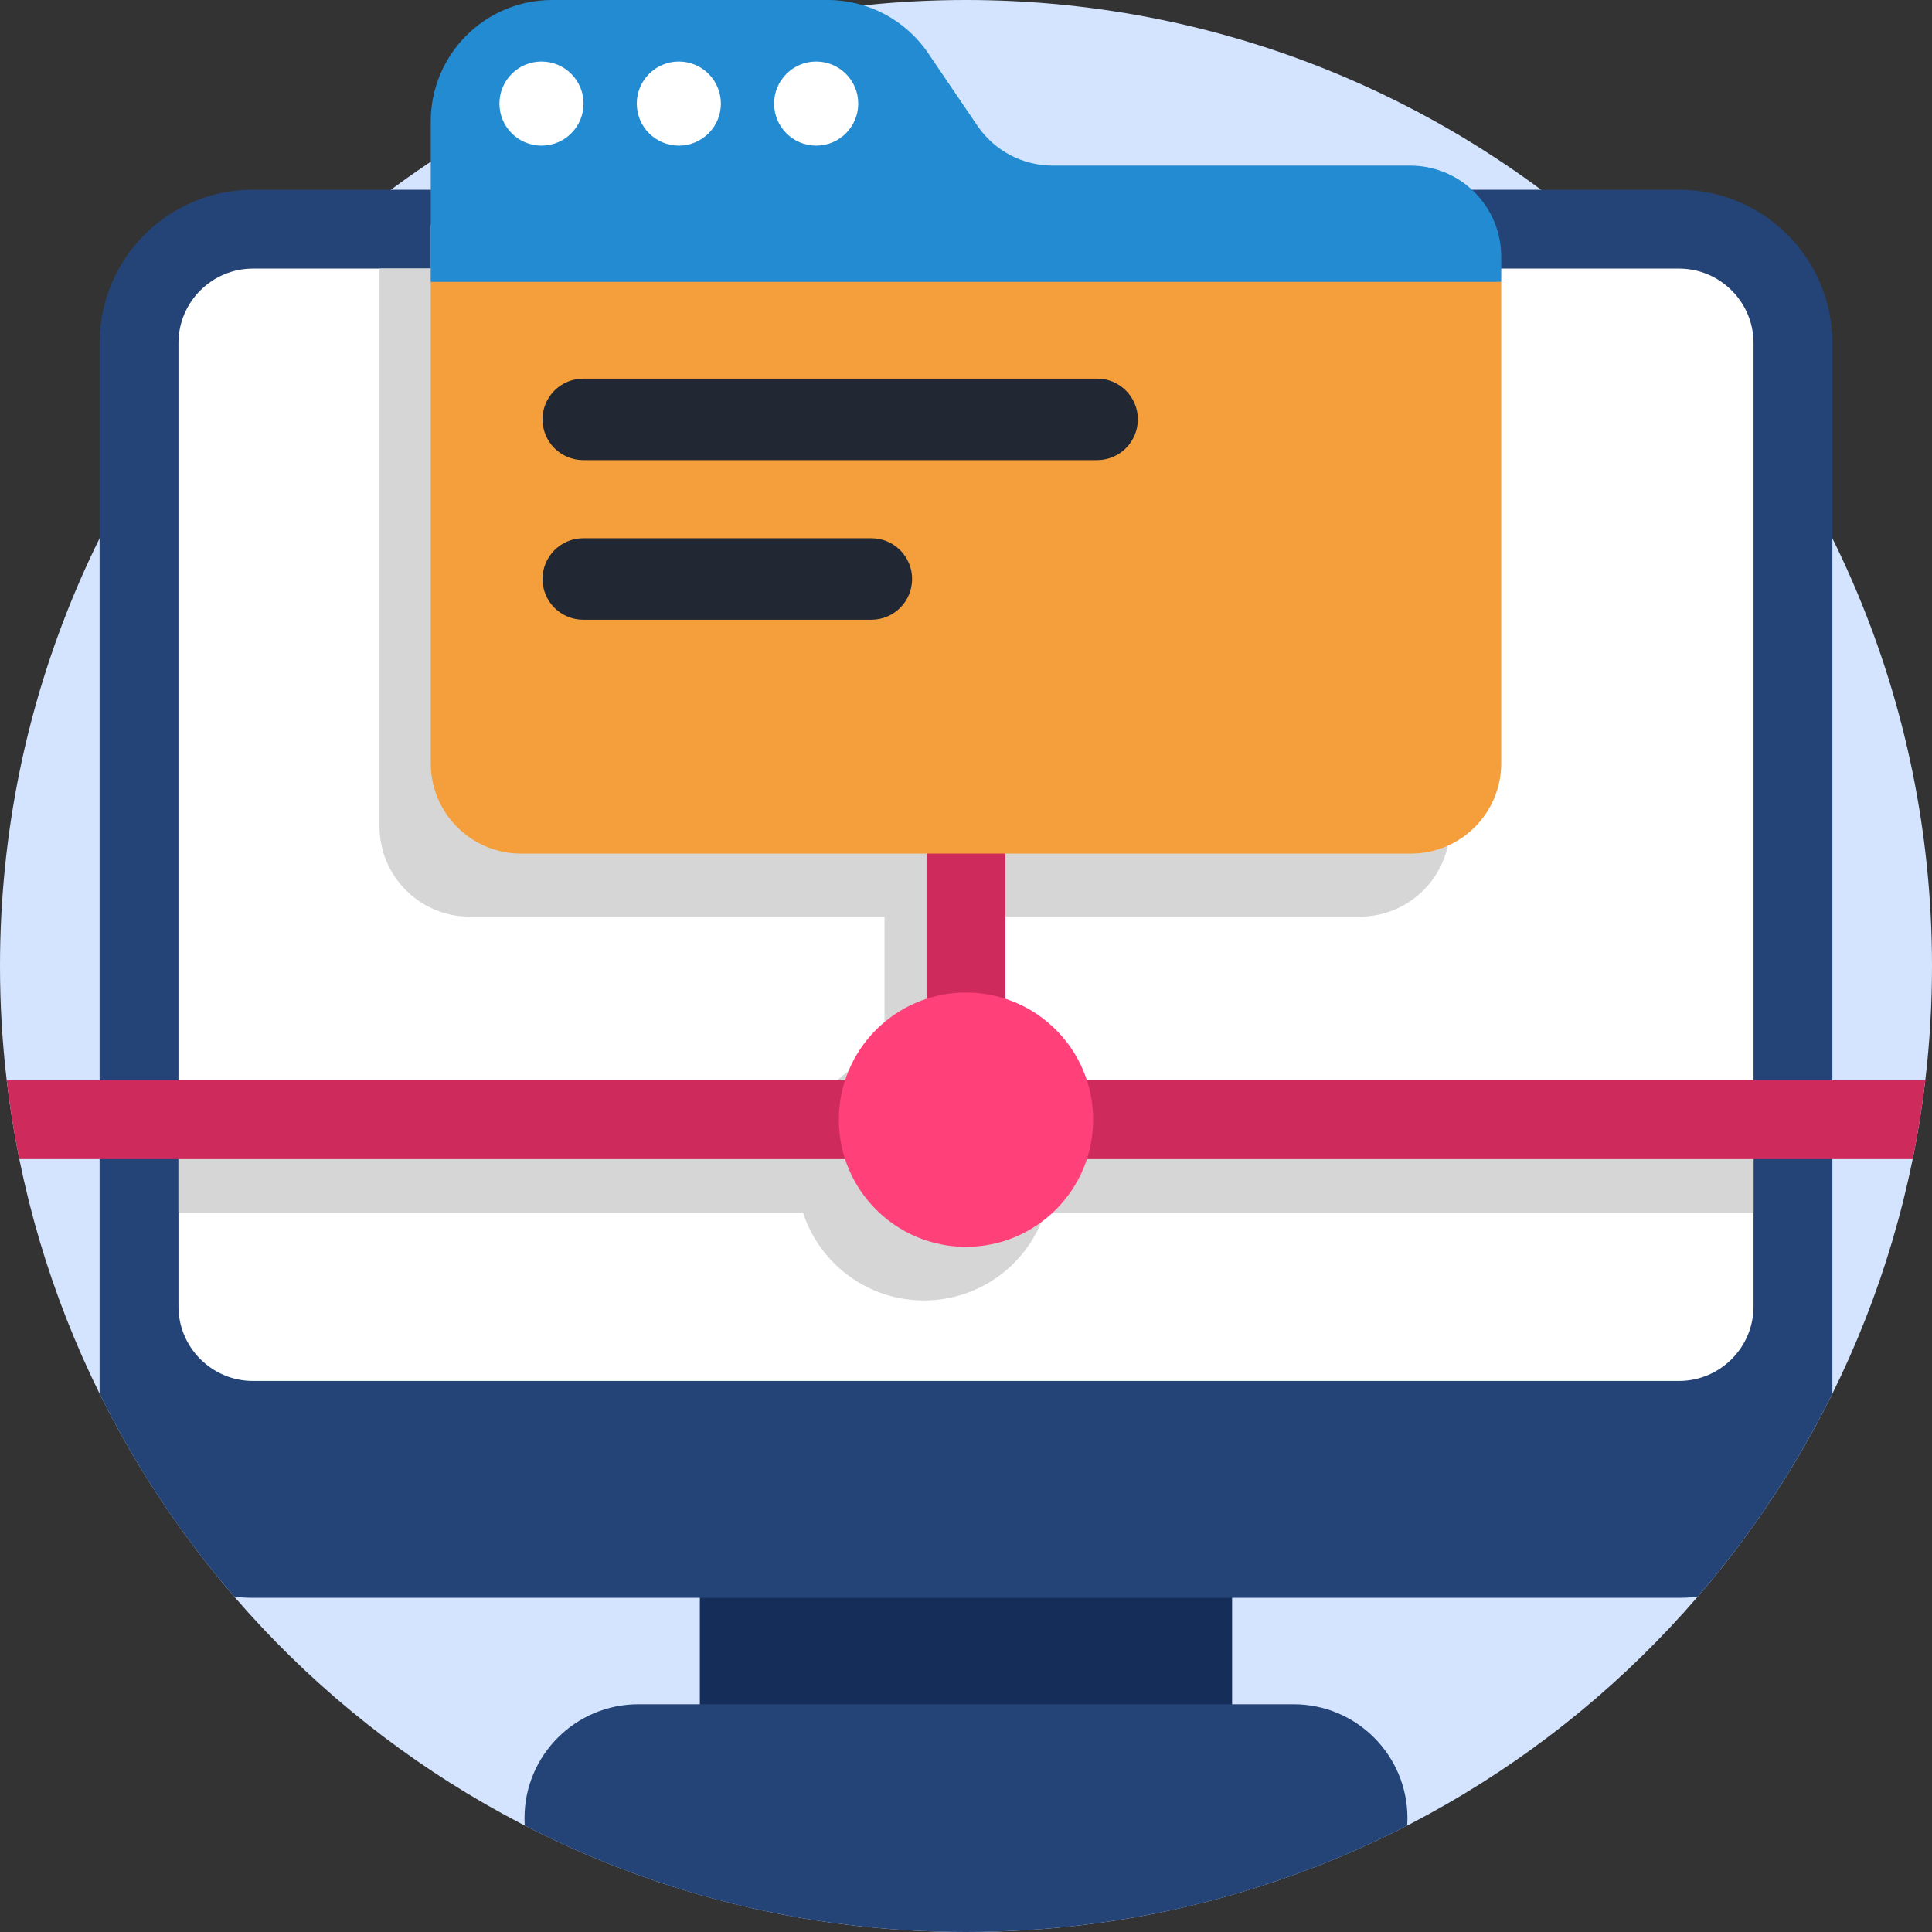 <svg height="512pt" viewBox="0 0 512 512" width="512pt" xmlns="http://www.w3.org/2000/svg"><rect x="0" y="0" width="512" height="512" fill="#333333" stroke="none"/><path d="m512 256c0 10.25-.605 20.355-1.777 30.281-.824 7.062-1.945 14.031-3.344 20.898-23.707 116.859-127.027 204.82-250.879 204.82s-227.172-87.961-250.879-204.82c-1.402-6.867-2.52-13.836-3.344-20.898-1.172-9.926-1.777-20.031-1.777-30.281 0-141.387 114.613-256 256-256 141.383 0 256 114.613 256 256zm0 0" fill="#d4e4ff"/><path d="m185.465 405.531h141.055v62.691h-141.055zm0 0" fill="#152d59"/><path d="m485.602 90.938v278.391c-9.625 19.469-21.648 37.535-35.695 53.805-1.629.199-3.277.301-4.961.301h-377.898c-1.68 0-3.332-.102-4.961-.301-14.055-16.281-26.082-34.336-35.695-53.805v-278.391c0-22.453 18.203-40.656 40.656-40.656h377.898c22.453 0 40.656 18.203 40.656 40.656zm0 0" fill="#244477"/><path d="m464.707 90.938v255.27c0 10.898-8.871 19.758-19.758 19.758h-377.898c-10.898 0-19.758-8.859-19.758-19.758v-255.27c0-10.898 8.859-19.758 19.758-19.758h377.898c10.887 0 19.758 8.859 19.758 19.758zm0 0" fill="#fff"/><path d="m372.984 481.824c0 .668-.023 1.328-.074 1.984-35.047 18.023-74.793 28.191-116.914 28.191-42.129 0-81.879-10.176-116.922-28.203-.055-.656-.074-1.316-.074-1.973 0-8.328 3.375-15.871 8.84-21.336 5.465-5.465 13.008-8.84 21.336-8.84h173.629c16.668 0 30.18 13.508 30.18 30.176zm0 0" fill="#244477"/><path d="m384.25 84.719v134.281c0 13.219-10.711 23.93-23.93 23.93h-235.82c-13.219 0-23.93-10.711-23.93-23.93v-147.82h279.52c2.633 3.863 4.16 8.523 4.16 13.539zm0 0" fill="#d6d6d6"/><path d="m464.707 300.492v20.898h-187.82c-4.398 13.488-17.074 23.246-32.035 23.246-14.953 0-27.637-9.758-32.039-23.246h-165.52v-20.898h165.52c3.336-10.199 11.391-18.266 21.59-21.59v-69.828h20.898v69.828c10.207 3.324 18.262 11.391 21.586 21.59zm0 0" fill="#d6d6d6"/><path d="m510.223 286.281c-.824 7.062-1.945 14.031-3.344 20.898h-501.758c-1.402-6.867-2.52-13.836-3.344-20.898zm0 0" fill="#ce2b5c"/><path d="m245.547 194.855h20.898v101.871h-20.898zm0 0" fill="#ce2b5c"/><path d="m289.691 296.727c0 18.609-15.086 33.695-33.695 33.695s-33.695-15.086-33.695-33.695c0-18.609 15.086-33.695 33.695-33.695s33.695 15.086 33.695 33.695zm0 0" fill="#ff4079"/><path d="m397.836 74.699v127.582c0 13.215-10.711 23.93-23.93 23.93h-235.82c-13.215 0-23.93-10.715-23.93-23.93v-142.723h152.035zm0 0" fill="#f49f3b"/><path d="m397.836 68.004v6.695h-283.68v-42.52c0-17.773 14.406-32.18 32.18-32.18h73.023c10.664 0 20.637 5.285 26.625 14.109l13.031 19.199c4.488 6.617 11.961 10.578 19.957 10.578h94.746c13.32 0 24.117 10.797 24.117 24.117zm0 0" fill="#228bd1"/><g fill="#fff"><path d="m154.648 27.449c0 6.156-4.992 11.145-11.148 11.145s-11.145-4.988-11.145-11.145 4.988-11.145 11.145-11.145 11.148 4.988 11.148 11.145zm0 0"/><path d="m191.043 27.449c0 6.156-4.988 11.145-11.145 11.145s-11.145-4.988-11.145-11.145 4.988-11.145 11.145-11.145 11.145 4.988 11.145 11.145zm0 0"/><path d="m227.441 27.449c0 6.156-4.988 11.145-11.145 11.145s-11.148-4.988-11.148-11.145 4.992-11.145 11.148-11.145 11.145 4.988 11.145 11.145zm0 0"/></g><path d="m290.746 121.934h-136.176c-5.965 0-10.797-4.832-10.797-10.797 0-5.961 4.832-10.797 10.797-10.797h136.176c5.965 0 10.797 4.836 10.797 10.797 0 5.965-4.832 10.797-10.797 10.797zm0 0" fill="#212733"/><path d="m230.922 164.234h-76.352c-5.965 0-10.797-4.832-10.797-10.797 0-5.961 4.832-10.797 10.797-10.797h76.352c5.965 0 10.797 4.836 10.797 10.797 0 5.965-4.832 10.797-10.797 10.797zm0 0" fill="#212733"/></svg>